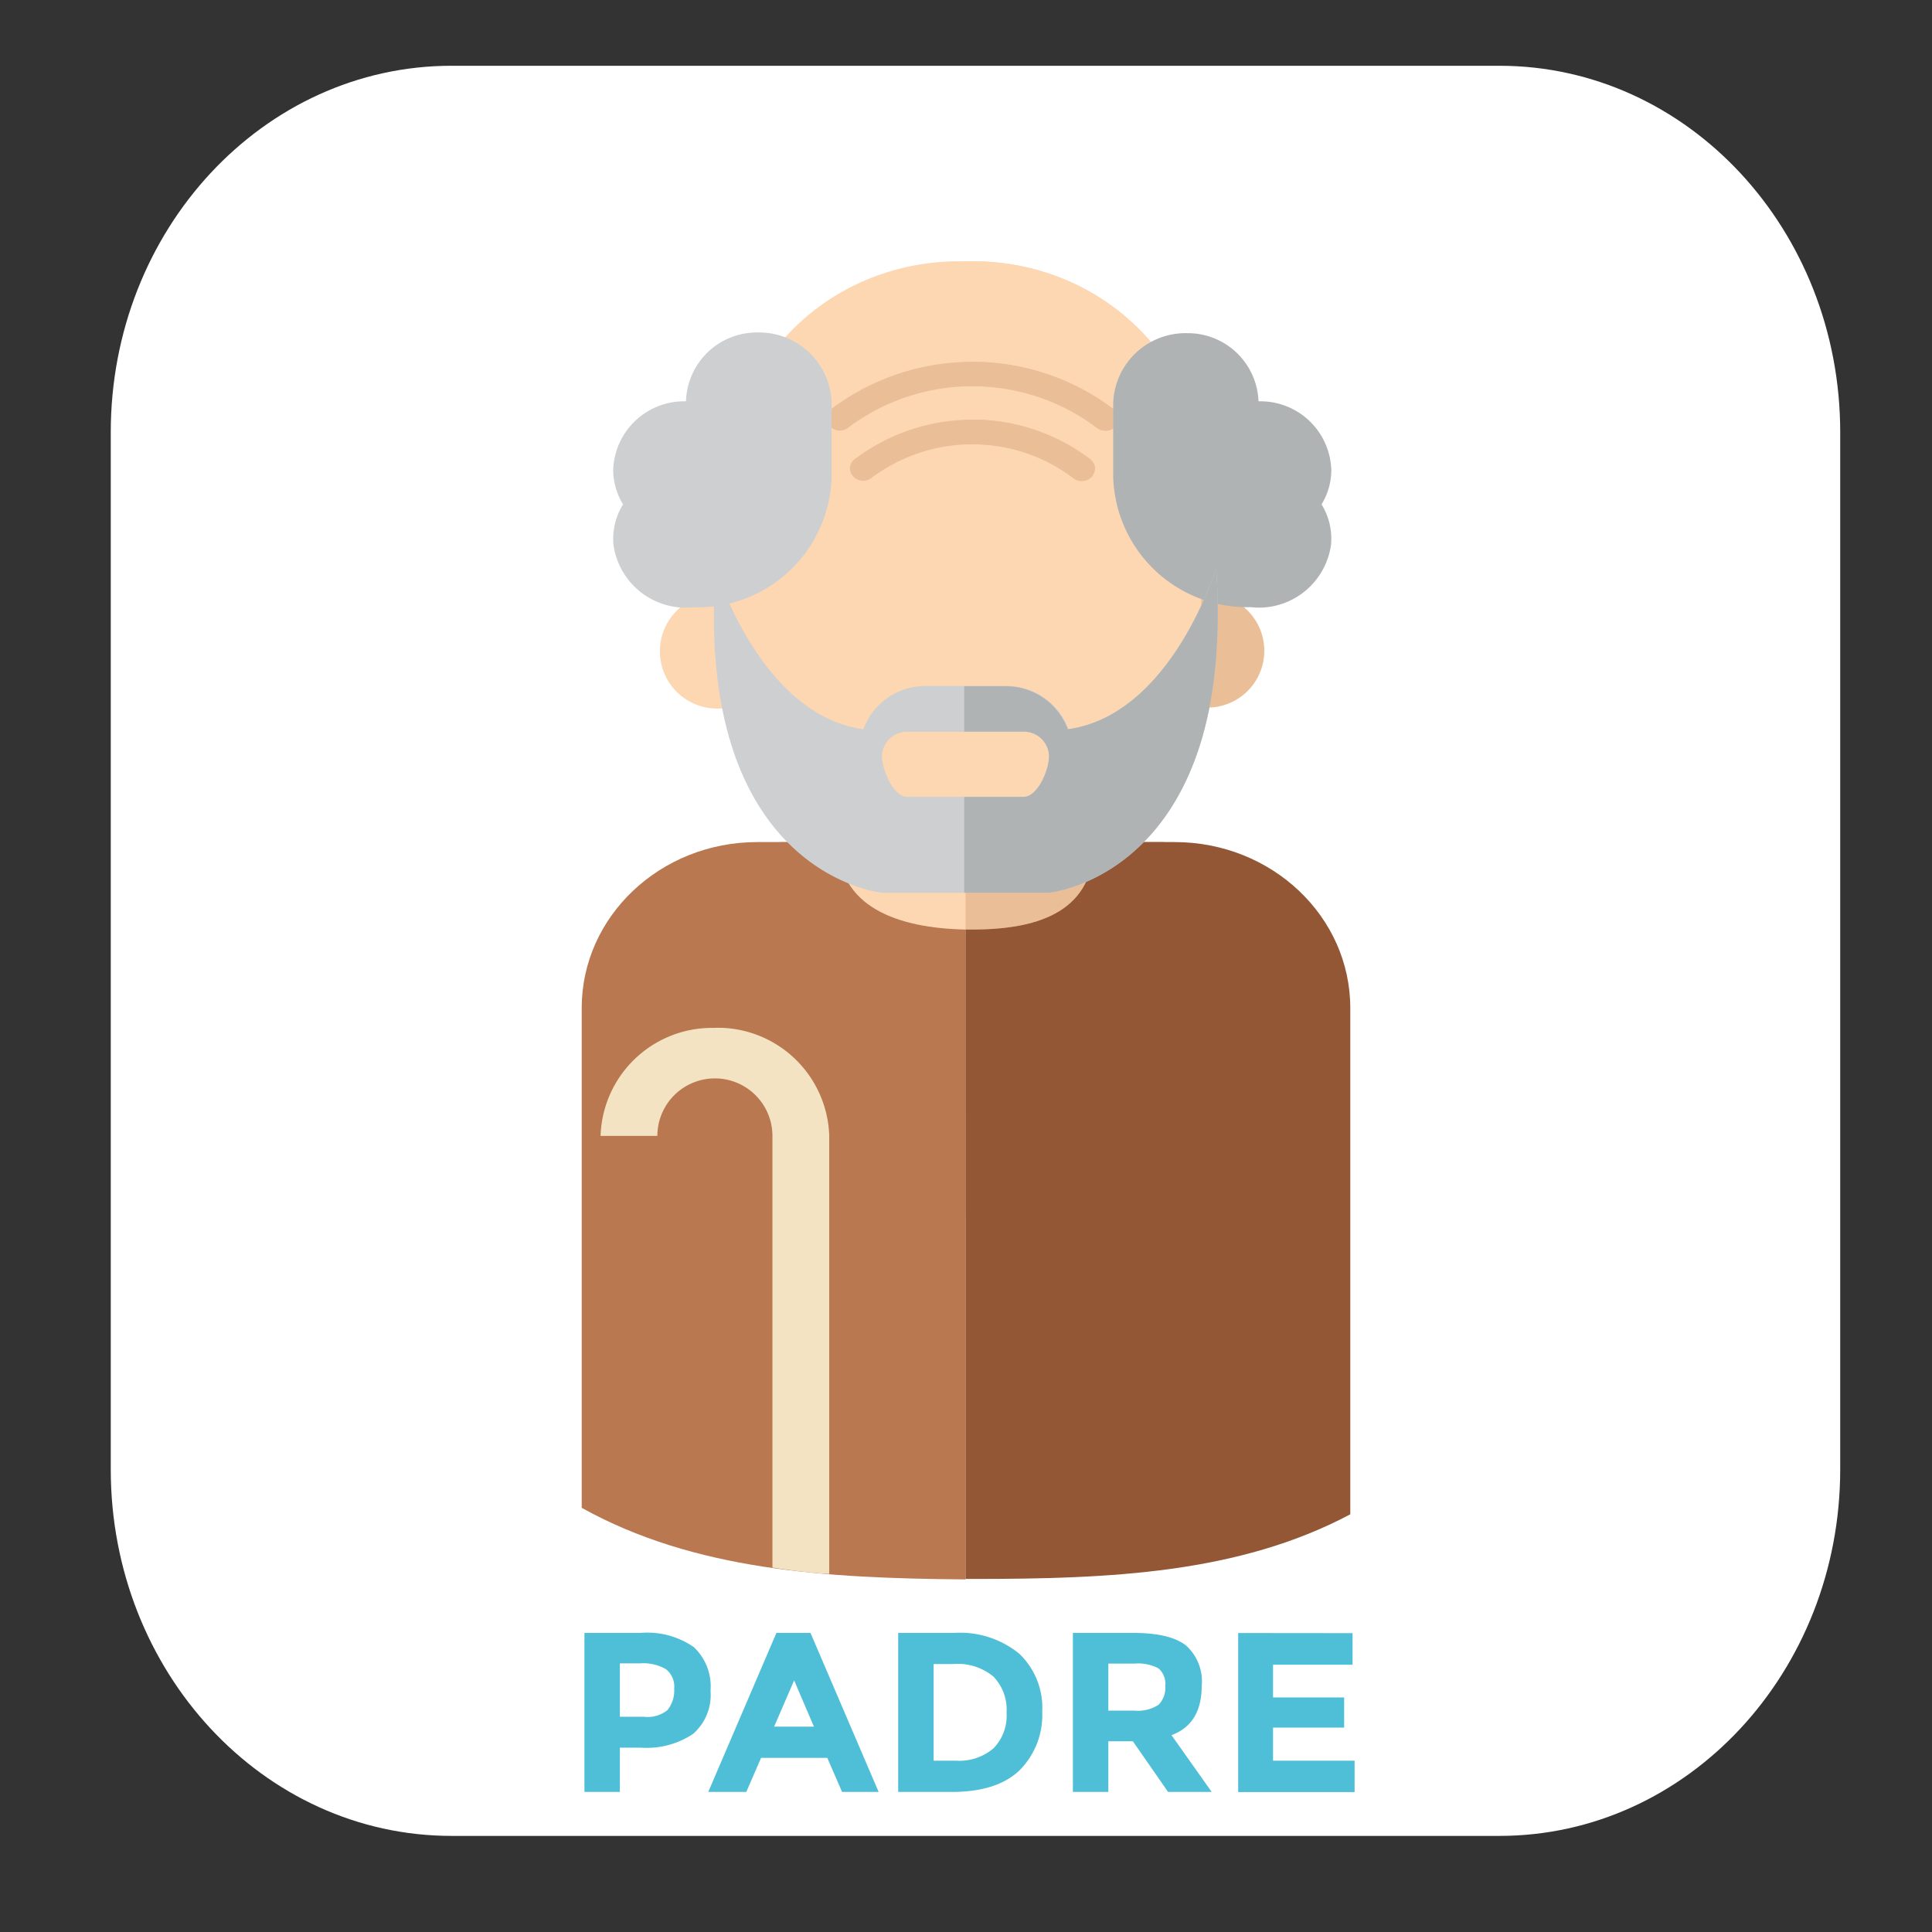<svg xmlns="http://www.w3.org/2000/svg" xmlns:xlink="http://www.w3.org/1999/xlink" viewBox="0 0 170.08 170.08"><rect x="0" y="0" width="170.08" height="170.08" fill="#333333" stroke="none"/><defs><style>.cls-1{fill:none;}.cls-2{fill:#fff;}.cls-3{clip-path:url(#clip-path);}.cls-4{fill:#fdd7b2;}.cls-5{fill:#eabe96;}.cls-6{fill:#f4e3c3;}.cls-7{fill:#b9784f;}.cls-8{fill:#945735;}.cls-9{fill:#b0b3b4;}.cls-10{fill:#cdcfd0;}.cls-11{fill:#4fbfd7;}</style><clipPath id="clip-path"><rect class="cls-1" x="51.21" y="22.95" width="67.66" height="116.06"/></clipPath></defs><g id="padre"><path id="Rectángulo_260" data-name="Rectángulo 260" class="cls-2" d="M39.75,5.79H132c16.57,0,30,14.45,30,32.27v91.29c0,17.82-13.43,32.27-30,32.27H39.75c-16.57,0-30-14.45-30-32.27V38.06C9.75,20.24,23.18,5.79,39.75,5.79Z"/><g id="Grupo_725" data-name="Grupo 725"><g class="cls-3"><g id="Grupo_725-2" data-name="Grupo 725-2"><path id="Trazado_152" data-name="Trazado 152" class="cls-4" d="M92.27,73.12v-7H78.94v7a1,1,0,0,1-1.06,1H68.69v24.1h33.83V74.12H93.33a1,1,0,0,1-1.06-1"/><path id="Trazado_153" data-name="Trazado 153" class="cls-5" d="M102.52,74.13H93.34a1.05,1.05,0,0,1-1.07-1v-7H85v32.1h17.52Z"/><path id="Trazado_154" data-name="Trazado 154" class="cls-6" d="M73.76,74.13H71.29l9.74,33h4V81.83c-6-.12-11.24-2-11.24-7.7"/><path id="Trazado_155" data-name="Trazado 155" class="cls-4" d="M99.92,74.13h-3.6c0,5.88-4.48,7.7-10.71,7.7H85v25.32h5.19Z"/><path id="Trazado_156" data-name="Trazado 156" class="cls-7" d="M73.76,74.13H66.67c-8.54,0-15.46,6.54-15.46,14.61v44c9.93,5.51,21.46,6.2,33.79,6.3V81.83c-6-.12-11.23-2-11.23-7.7"/><path id="Trazado_157" data-name="Trazado 157" class="cls-8" d="M103.41,74.13H96.32c0,5.88-4.48,7.7-10.71,7.7H85V139h.61c12.08,0,23.42-.47,33.26-5.69V88.74c0-8.07-6.92-14.61-15.46-14.61"/><path id="Trazado_158" data-name="Trazado 158" class="cls-6" d="M62.94,90.49A9.82,9.82,0,0,0,52.87,100h5A5,5,0,0,1,68,100v38c1.48.22,3.33.48,5,.56V100a9.82,9.82,0,0,0-10.07-9.52"/><path id="Trazado_159" data-name="Trazado 159" class="cls-4" d="M63.45,52.3A5,5,0,1,1,64,62.37a5.61,5.61,0,0,1-.58,0,5,5,0,1,1-.57-10.07h.57"/><path id="Trazado_160" data-name="Trazado 160" class="cls-5" d="M106.62,52.3a5,5,0,1,1-5.32,5,5.18,5.18,0,0,1,5.32-5"/><path id="Trazado_161" data-name="Trazado 161" class="cls-4" d="M85.64,78.3h-1.2c-11.1,0-20.1-8.5-20.1-19V42c0-10.5,9-19,20.1-19h1.2c11.1,0,20.1,8.51,20.1,19V59.3c0,10.5-9,19-20.1,19"/><path id="Trazado_162" data-name="Trazado 162" class="cls-4" d="M85.64,23H85V78.3h.64c11.1,0,20.1-8.5,20.1-19V42c0-10.5-9-19-20.1-19"/><path id="Trazado_163" data-name="Trazado 163" class="cls-5" d="M95.22,42.32a1.12,1.12,0,0,1-.72-.24,14.81,14.81,0,0,0-17.79,0,1.18,1.18,0,0,1-1.61-.16,1,1,0,0,1,.1-1.47l.07-.05a17.18,17.18,0,0,1,20.67,0,1,1,0,0,1,.22,1.46l0,.06a1.14,1.14,0,0,1-.9.4"/><path id="Trazado_164" data-name="Trazado 164" class="cls-5" d="M97.28,37.91a1.22,1.22,0,0,1-.72-.24,18.21,18.21,0,0,0-21.92,0,1.19,1.19,0,0,1-1.6-.16,1,1,0,0,1,.1-1.47l.07-.06A20.63,20.63,0,0,1,98,36a1,1,0,0,1,.22,1.46l0,.07a1.22,1.22,0,0,1-.9.4"/><path id="Trazado_165" data-name="Trazado 165" class="cls-5" d="M95.94,40.4a17.1,17.1,0,0,0-10.33-3.46c-.21,0-.41,0-.61,0v2.17l.61,0a14.48,14.48,0,0,1,8.89,3,1.18,1.18,0,0,0,1.61-.16,1,1,0,0,0-.1-1.47l-.07-.05"/><path id="Trazado_166" data-name="Trazado 166" class="cls-5" d="M98,36a20.52,20.52,0,0,0-12.39-4.14H85V34l.62,0a17.9,17.9,0,0,1,11,3.67,1.19,1.19,0,0,0,1.61-.17,1,1,0,0,0-.1-1.46L98,36"/><path id="Trazado_167" data-name="Trazado 167" class="cls-9" d="M110.61,53.49a6.42,6.42,0,0,0,6.57-5.58,5.77,5.77,0,0,0-.84-3.51,5.79,5.79,0,0,0,.86-3,6.24,6.24,0,0,0-6.41-6.07,6.23,6.23,0,0,0-6.28-6A6.37,6.37,0,0,0,98,35.46h0V42a11.81,11.81,0,0,0,12.11,11.45Z"/><path id="Trazado_168" data-name="Trazado 168" class="cls-10" d="M92.35,78.59S108.92,77,107.06,50c0,0-3.91,12.92-13,14.18a5.81,5.81,0,0,0-5.5-3.79h-7A5.83,5.83,0,0,0,76,64.2c-9.11-1.26-13-14.18-13-14.18C61.08,77,77.64,78.59,77.64,78.59Zm-2.23-8.44H79.87c-1.23,0-2.22-2.37-2.23-3.57h0a2.2,2.2,0,0,1,2.23-2.16H90.12a2.2,2.2,0,0,1,2.23,2.16c0,1.2-1,3.57-2.23,3.57"/><path id="Trazado_169" data-name="Trazado 169" class="cls-9" d="M107.06,50S103.15,62.94,94,64.2a5.81,5.81,0,0,0-5.5-3.79H84.88v4h5.24a2.21,2.21,0,0,1,2.23,2.17c0,1.19-1,3.57-2.23,3.57H84.88v8.44h7.47S108.92,77,107.06,50"/><path id="Trazado_170" data-name="Trazado 170" class="cls-10" d="M60.6,53.49A6.42,6.42,0,0,1,54,47.91a5.78,5.78,0,0,1,.85-3.51,5.89,5.89,0,0,1-.87-3,6.25,6.25,0,0,1,6.41-6.07,6.24,6.24,0,0,1,6.29-6.06,6.38,6.38,0,0,1,6.53,6.22h0V42a11.8,11.8,0,0,1-12.1,11.46Z"/></g></g></g><path class="cls-11" d="M61.08,145a4.75,4.75,0,0,1,1.47,3.84A4.54,4.54,0,0,1,61,152.65a7.34,7.34,0,0,1-4.61,1.2H54.57v3.9H51.45v-14h4.94A7.19,7.19,0,0,1,61.08,145Zm-2.29,5.5a2.7,2.7,0,0,0,.56-1.84,1.94,1.94,0,0,0-.73-1.72,4,4,0,0,0-2.27-.51H54.57v4.7h2.1A2.78,2.78,0,0,0,58.79,150.52Z"/><path class="cls-11" d="M74.13,157.75l-1.3-3H67l-1.3,3H62.35l6-14h3l6,14Zm-4.22-9.82L68.15,152h3.5Z"/><path class="cls-11" d="M89.75,145.6a6.57,6.57,0,0,1,2,5.09,6.88,6.88,0,0,1-2,5.16q-2,1.91-6,1.9H79.07v-14H84A8.21,8.21,0,0,1,89.75,145.6Zm-2.29,8.31a4.09,4.09,0,0,0,1.15-3.14,4.19,4.19,0,0,0-1.15-3.17,4.92,4.92,0,0,0-3.53-1.11H82.19V155h2A4.63,4.63,0,0,0,87.46,153.91Z"/><path class="cls-11" d="M105.79,148.41q0,3.36-2.66,4.34l3.54,5h-3.84l-3.1-4.46H97.57v4.46H94.45v-14h5.3c2.17,0,3.72.37,4.65,1.1A4.23,4.23,0,0,1,105.79,148.41ZM102,150.07a2.11,2.11,0,0,0,.58-1.65,1.77,1.77,0,0,0-.6-1.55,3.84,3.84,0,0,0-2.1-.42H97.57v4.14h2.28A3.33,3.33,0,0,0,102,150.07Z"/><path class="cls-11" d="M119.07,143.77v2.78h-7v2.88h6.26v2.66h-6.26V155h7.18v2.76H109v-14Z"/></g></svg>